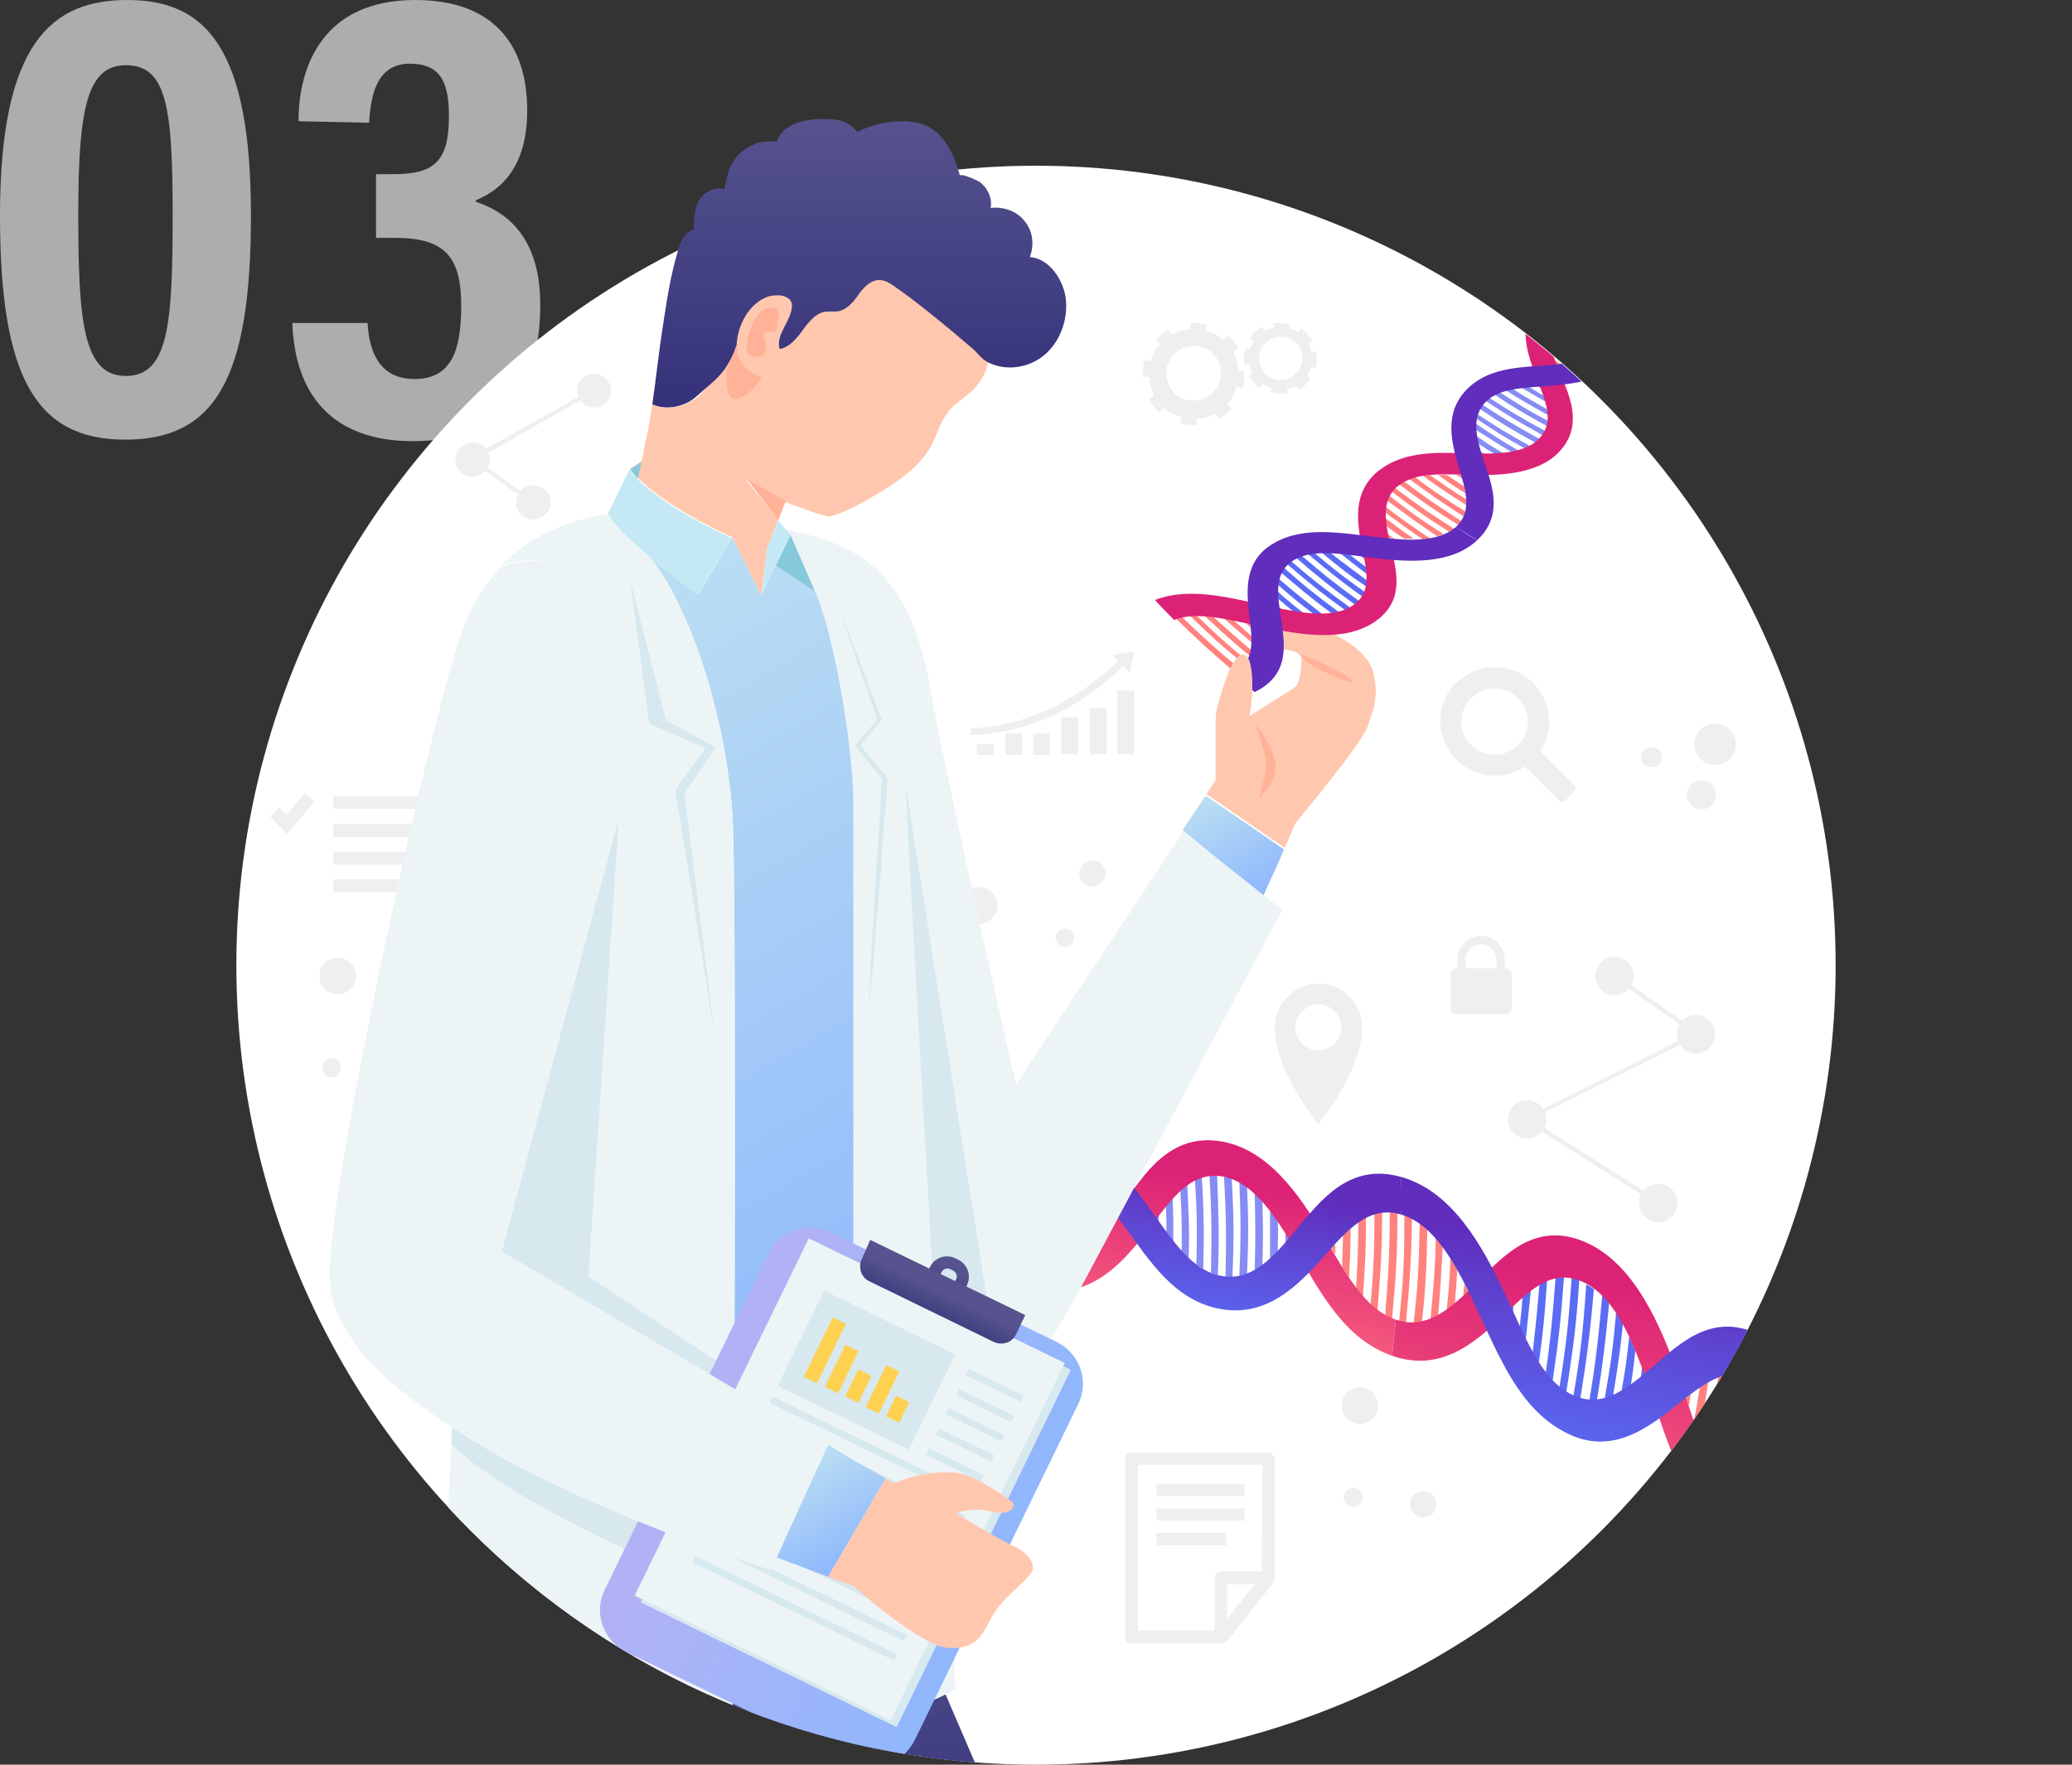 <?xml version="1.0" encoding="utf-8"?>
<!-- Generator: Adobe Illustrator 28.1.0, SVG Export Plug-In . SVG Version: 6.00 Build 0)  -->
<svg version="1.1" id="_レイヤー_2" xmlns="http://www.w3.org/2000/svg" xmlns:xlink="http://www.w3.org/1999/xlink" x="0px"
	 y="0px" viewBox="0 0 270 230" style="enable-background:new 0 0 270 230;" xml:space="preserve">
<rect x="0" y="0" width="270" height="230" fill="#333333" stroke="none"/>
<style type="text/css">
	.st0{opacity:0.6;}
	.st1{fill:#FFFFFF;}
	.st2{fill:#EFEFEF;}
	.st3{clip-path:url(#SVGID_00000015342003898892730150000003256236512003033507_);}
	.st4{fill:#FF827E;}
	.st5{fill:#858CF3;}
	.st6{fill:#5B6BF4;}
	.st7{fill:url(#SVGID_00000168081969432277584570000017942028117938533537_);}
	.st8{fill:url(#SVGID_00000183215401590527312950000012501317570887754379_);}
	.st9{fill:url(#SVGID_00000175290164447128816200000009716508191686062467_);}
	.st10{fill:url(#SVGID_00000073699396277604810590000009191143453051964585_);}
	.st11{fill:#FFC8AE;}
	.st12{fill:url(#SVGID_00000035502327241930534280000009602418186462454952_);}
	.st13{fill:#EDF4F6;}
	.st14{fill:url(#SVGID_00000129190457323632513250000007960698413367872414_);}
	.st15{fill:url(#SVGID_00000017483385170825937320000007350660269574951598_);}
	.st16{fill:#D7E8EF;}
	.st17{fill:url(#SVGID_00000005252737749823837100000002775352774315794823_);}
	.st18{fill:url(#SVGID_00000169517945805432254450000004993308371079059374_);}
	.st19{fill:#86C8DC;}
	.st20{fill:#C5E9F4;}
	.st21{fill:#FFB297;}
	.st22{fill:url(#SVGID_00000173126672883659871970000016038698454906980005_);}
	.st23{fill:url(#SVGID_00000009589807042726153910000003125681461520441244_);}
	.st24{fill:url(#SVGID_00000181085079546612775970000004366649501747240876_);}
	.st25{fill:#FFD150;}
	.st26{fill:url(#SVGID_00000010274836036954073980000012612084479385029783_);}
	.st27{fill:url(#SVGID_00000079455745667372279700000015635873495606706845_);}
	.st28{fill:url(#SVGID_00000020389753389384497350000018159397434965935770_);}
	.st29{fill:url(#SVGID_00000110428632683998082900000001004442906156383387_);}
	.st30{fill:url(#SVGID_00000083777344966335598630000004242182794485295787_);}
</style>
<g class="st0">
	<path class="st1" d="M32.7,28.1c0,21.5-4.8,29.2-16.4,29.2S0,49.2,0,28.1C0,5.5,6.8,0,16.6,0C26.8,0,32.7,6.2,32.7,28.1z
		 M10.2,27.8c0,14,0.6,21.2,6.2,21.2s6.1-6.9,6.1-21S21.7,8.5,16.4,8.5C11.4,8.5,10.2,14,10.2,27.8z"/>
	<path class="st1" d="M38.9,15.8C38.9,8.5,42.2,0,54.1,0c10,0,14.6,5.6,14.6,14.4c0,6.9-3,10.2-6.7,11.7v0.2
		c4.6,1.5,8.4,5.2,8.4,13.4c0,9.6-3.8,17.8-16.6,17.8c-10.6,0-15.4-6.2-15.7-15.4h9.8c0.2,3.8,1.6,7.3,6.1,7.3
		c4.7,0,6.1-3.5,6.1-9.5c0-6.3-2-8.9-8.6-8.9h-2.5v-8.3h2.3c5.2,0,7.2-1.6,7.2-7.5c0-4.2-0.9-6.9-5.1-6.9c-4.4,0-5.1,4.3-5.3,7.7
		L38.9,15.8L38.9,15.8z"/>
</g>
<g>
	<circle class="st1" cx="135" cy="125.8" r="104.2"/>
	<path class="st2" d="M159.8,199.8h-9.1v1.6h9.1V199.8z M162.2,193.4h-11.5v1.6h11.5V193.4z M165.8,189.5c-0.1-0.1-0.4-0.2-0.6-0.2
		h-17.8c-0.2,0-0.4,0.1-0.6,0.2c-0.1,0.1-0.2,0.4-0.2,0.6v23.3c0,0.2,0.1,0.4,0.2,0.6c0.1,0.1,0.4,0.2,0.6,0.2h11.7
		c0.1,0,0.1,0,0.2,0c0,0,0,0,0.1,0c0.1,0,0.1,0,0.2-0.1c0,0,0,0,0.1,0c0.1,0,0.1-0.1,0.2-0.2l6.1-7.7c0.1-0.1,0.1-0.1,0.1-0.2
		c0,0,0-0.1,0-0.1c0-0.1,0-0.1,0-0.2c0,0,0,0,0,0v-15.6C166,189.9,165.9,189.7,165.8,189.5L165.8,189.5z M159.9,211v-4.5h3.6
		L159.9,211z M164.4,204.8h-5.3c-0.2,0-0.4,0.1-0.6,0.2c-0.1,0.1-0.2,0.4-0.2,0.6v6.9h-10v-21.6h16.2L164.4,204.8L164.4,204.8z
		 M162.2,196.6h-11.5v1.6h11.5V196.6z"/>
	<g>
		<path class="st2" d="M141.9,112.2c0.9-0.3,1.9,0.3,2.1,1.2c0.3,0.9-0.3,1.8-1.2,2.1c-0.9,0.3-1.9-0.3-2.1-1.2
			C140.4,113.5,141,112.5,141.9,112.2z"/>
		<path class="st2" d="M126.9,115.7c1.3-0.4,2.6,0.4,3,1.6s-0.4,2.6-1.6,3s-2.6-0.4-3-1.6S125.7,116.1,126.9,115.7z"/>
		<path class="st2" d="M138.4,121.1c0.6-0.2,1.3,0.2,1.5,0.8s-0.2,1.3-0.8,1.5c-0.6,0.2-1.3-0.2-1.5-0.8S137.8,121.3,138.4,121.1z"
			/>
	</g>
	<g>
		<polyline class="st2" points="43.4,105.4 61.6,105.4 61.6,103.8 43.4,103.8 		"/>
		<polyline class="st2" points="43.4,109.1 61.6,109.1 61.6,107.4 43.4,107.4 		"/>
		<polygon class="st2" points="35.2,106.4 37.4,108.7 41,104.5 39.7,103.4 37.3,106.2 36.4,105.2 35.2,106.4 		"/>
		<polyline class="st2" points="43.4,112.7 61.6,112.7 61.6,111 43.4,111 		"/>
		<polyline class="st2" points="43.4,116.3 54.2,116.3 54.2,114.6 43.4,114.6 		"/>
	</g>
	<g>
		<path class="st2" d="M53.7,139.1c0.5,0.8,0.3,1.9-0.5,2.4c-0.8,0.5-1.8,0.3-2.4-0.5c-0.5-0.8-0.3-1.9,0.5-2.4
			C52.1,138.1,53.2,138.4,53.7,139.1z"/>
		<path class="st2" d="M46,125.9c0.7,1.1,0.4,2.6-0.7,3.3s-2.6,0.4-3.3-0.7s-0.4-2.6,0.7-3.3S45.3,124.8,46,125.9z"/>
		<path class="st2" d="M44.2,138.5c0.4,0.6,0.2,1.3-0.3,1.7c-0.6,0.4-1.3,0.2-1.7-0.4s-0.2-1.3,0.3-1.7
			C43.1,137.7,43.8,137.9,44.2,138.5z"/>
	</g>
	<g>
		<path class="st2" d="M186.9,195.1c0.5,0.8,0.3,1.9-0.5,2.4c-0.8,0.5-1.9,0.3-2.4-0.5c-0.5-0.8-0.3-1.9,0.5-2.4
			C185.3,194.1,186.4,194.4,186.9,195.1z"/>
		<path class="st2" d="M179.2,181.9c0.7,1.1,0.4,2.6-0.7,3.3s-2.6,0.4-3.3-0.7s-0.4-2.6,0.7-3.3S178.5,180.8,179.2,181.9z"/>
		<path class="st2" d="M177.4,194.5c0.4,0.6,0.2,1.3-0.4,1.7c-0.6,0.4-1.3,0.2-1.7-0.4c-0.4-0.6-0.2-1.3,0.4-1.7
			C176.3,193.7,177,193.9,177.4,194.5z"/>
	</g>
	<g>
		<path class="st2" d="M161.4,48.3c-0.1-0.9-0.3-1.7-0.7-2.5l0.7-0.4c-0.4-0.7-0.8-1.2-1.4-1.7l-0.6,0.6c-0.6-0.6-1.4-1-2.3-1.2
			l0.2-0.8h0c-0.6-0.2-1.2-0.2-1.8-0.2c-0.1,0-0.3,0-0.4,0l0.1,0.8c-0.9,0-1.7,0.3-2.5,0.7l-0.4-0.7c-0.6,0.4-1.2,0.8-1.7,1.4
			l0.6,0.5c-0.6,0.6-1,1.4-1.2,2.3l-0.8-0.2v0c-0.2,0.6-0.3,1.2-0.3,1.8c0,0.1,0,0.3,0,0.4l0.8,0c0.1,0.9,0.3,1.7,0.7,2.5l-0.7,0.4
			c0.4,0.7,0.8,1.2,1.4,1.7l0.6-0.6c0.6,0.6,1.4,1,2.3,1.2l-0.2,0.8h0c0.6,0.2,1.2,0.3,1.8,0.3c0.1,0,0.3,0,0.4,0l-0.1-0.8
			c0.9,0,1.7-0.3,2.5-0.7l0.4,0.7c0.6-0.4,1.2-0.8,1.7-1.4l-0.6-0.5c0.6-0.6,1-1.4,1.2-2.3l0.8,0.2l0,0c0.2-0.6,0.2-1.2,0.2-1.8
			c0-0.1,0-0.3,0-0.4L161.4,48.3L161.4,48.3z M154.2,53.8L154.2,53.8l0-0.1L154.2,53.8z M159,49.6c-0.4,1.5-1.9,2.6-3.4,2.6
			c-0.3,0-0.6,0-1-0.1c-1.6-0.4-2.6-1.8-2.6-3.4c0-0.3,0-0.6,0.1-1c0.4-1.5,1.9-2.6,3.4-2.6c0.3,0,0.6,0,1,0.1
			c1.6,0.4,2.6,1.8,2.6,3.4C159.1,49,159.1,49.3,159,49.6z"/>
		<path class="st2" d="M171.5,45.8l-0.6,0.1c-0.1-0.4-0.2-0.8-0.4-1.2l0.5-0.3c-0.4-0.6-0.9-1.2-1.5-1.6l-0.3,0.5
			c-0.4-0.2-0.7-0.4-1.2-0.5l0.1-0.5h0c-0.4-0.1-0.9-0.2-1.3-0.2c-0.3,0-0.6,0-0.9,0.1l0.1,0.5c-0.4,0.1-0.8,0.2-1.2,0.4l-0.3-0.5
			c-0.6,0.3-1.2,0.8-1.6,1.5l0.5,0.3c-0.2,0.3-0.4,0.7-0.6,1.2l-0.5-0.2v0c-0.1,0.4-0.2,0.8-0.2,1.3c0,0.3,0,0.6,0.1,0.9l0.6-0.1
			c0.1,0.4,0.2,0.8,0.4,1.2l-0.5,0.3l0,0c0.4,0.6,0.8,1.2,1.5,1.6l0.3-0.5c0.4,0.2,0.7,0.4,1.2,0.5l-0.2,0.5h0.1
			c0.4,0.1,0.9,0.2,1.3,0.2c0.3,0,0.6,0,0.9-0.1l-0.1-0.5c0.4-0.1,0.8-0.2,1.2-0.4l0.3,0.5c0.6-0.3,1.2-0.8,1.6-1.5l-0.5-0.3
			c0.2-0.3,0.4-0.7,0.6-1.2l0.5,0.2l0,0c0.1-0.4,0.2-0.9,0.2-1.3C171.6,46.4,171.5,46.1,171.5,45.8L171.5,45.8z M166.9,49.5
			c-0.2,0-0.5,0-0.8-0.1c-1.2-0.3-2-1.5-2-2.7c0-0.2,0-0.5,0.1-0.8c0.3-1.2,1.5-2,2.7-2c0.2,0,0.5,0,0.8,0.1c1.2,0.3,2,1.5,2,2.7
			c0,0.2,0,0.5-0.1,0.8C169.2,48.7,168.1,49.5,166.9,49.5z"/>
	</g>
	<g>
		<circle class="st2" cx="210.4" cy="127.2" r="2.5"/>
		<circle class="st2" cx="221" cy="134.8" r="2.5"/>
		<circle class="st2" cx="216.1" cy="156.8" r="2.5"/>
		<circle class="st2" cx="199" cy="145.9" r="2.5"/>
		<polygon class="st2" points="216.1,157.1 198.4,145.9 220.6,134.7 210.3,127.5 210.6,127 221.7,134.8 199.5,145.9 216.4,156.6 		
			"/>
	</g>
	<g>
		<path class="st2" d="M60.6,61.9c-1.1-0.5-1.6-1.9-1-3s1.9-1.6,3-1s1.6,1.9,1,3S61.7,62.4,60.6,61.9z"/>
		<path class="st2" d="M68.5,67.5c-1.1-0.5-1.6-1.9-1-3c0.5-1.1,1.9-1.6,3-1c1.1,0.5,1.6,1.9,1,3S69.6,68,68.5,67.5z"/>
		<circle class="st2" cx="77.4" cy="50.9" r="2.2"/>
		<polygon class="st2" points="69.3,65.7 61,59.8 77.2,50.7 77.5,51.1 62.1,59.9 69.6,65.3 		"/>
	</g>
	<path class="st2" d="M189.2,89.6c-2.1,2.6-2,6.3,0.1,8.9c2.4,2.9,6.5,3.4,9.4,1.4l4.5,4.5c0.2,0.2,0.5,0.2,0.7,0l1.3-1.3
		c0.2-0.2,0.2-0.5,0-0.7l-4.5-4.5c1.8-2.8,1.5-6.5-0.9-8.9C196.8,86.1,191.9,86.3,189.2,89.6z M197.8,97.1c-1.7,1.7-4.4,1.7-6.1,0
		s-1.7-4.4,0-6.1c1.7-1.7,4.4-1.7,6.1,0S199.5,95.4,197.8,97.1z"/>
	<g>
		<path class="st2" d="M189.8,126.2h6.4c0.4,0,0.8,0.3,0.8,0.8v4.4c0,0.4-0.3,0.8-0.8,0.8h-6.4c-0.4,0-0.8-0.3-0.8-0.8v-4.4
			C189,126.5,189.4,126.2,189.8,126.2z"/>
		<path class="st2" d="M191,127.9v-2.8c0-0.6,0.2-1,0.6-1.4c0.4-0.4,0.9-0.6,1.4-0.6c0.6,0,1,0.2,1.4,0.6c0.4,0.4,0.6,0.8,0.6,1.4
			v2.8h1.1v-2.8c0-1.7-1.4-3.1-3.1-3.1c-1.7,0-3.1,1.4-3.1,3.1v2.8H191L191,127.9L191,127.9z"/>
	</g>
	<path class="st2" d="M171.8,128.2c-3.1,0-5.7,2.6-5.7,5.7c0,5.7,5.7,12.6,5.7,12.6s5.7-6.9,5.7-12.6
		C177.5,130.7,174.9,128.2,171.8,128.2z M171.8,136.9c-1.7,0-3-1.4-3-3s1.4-3,3-3s3,1.3,3,3S173.4,136.9,171.8,136.9z"/>
	<g>
		<rect x="145.6" y="90" class="st2" width="2.2" height="8.3"/>
		<rect x="138.3" y="93.5" class="st2" width="2.2" height="4.8"/>
		<rect x="134.6" y="95.6" class="st2" width="2.2" height="2.8"/>
		<rect x="131" y="95.6" class="st2" width="2.2" height="2.8"/>
		<rect x="127.3" y="97" class="st2" width="2.2" height="1.4"/>
		<rect x="142" y="92.3" class="st2" width="2.2" height="6"/>
		<path class="st2" d="M126.4,95.8c0,0,0.1,0,0.2,0c0.8,0,3.6-0.1,7.4-1.3c3.8-1.2,8.5-3.7,13-8.3l-0.7-0.7
			c-4.4,4.5-8.9,6.9-12.6,8.1c-3.7,1.2-6.4,1.3-7.1,1.3c-0.1,0-0.1,0-0.1,0h0L126.4,95.8L126.4,95.8L126.4,95.8z"/>
		<polygon class="st2" points="147.8,84.9 144.9,85.4 147.2,87.7 		"/>
	</g>
	<g>
		<path class="st2" d="M223.6,103.6c0,1.1-0.9,1.9-1.9,1.9s-1.9-0.9-1.9-1.9s0.9-1.9,1.9-1.9S223.6,102.5,223.6,103.6z"/>
		<path class="st2" d="M226.2,97c0,1.5-1.2,2.7-2.7,2.7s-2.7-1.2-2.7-2.7s1.2-2.7,2.7-2.7S226.2,95.5,226.2,97z"/>
		<path class="st2" d="M216.6,98.7c0,0.8-0.6,1.3-1.4,1.3s-1.4-0.6-1.4-1.3s0.6-1.3,1.4-1.3S216.6,98,216.6,98.7z"/>
	</g>
	<g>
		<defs>
			<path id="SVGID_1_" d="M145.2,22.2c-2.8-2.8-24-9.1-38.5-9.1c-21.7,0-34.8,20.6-34.8,28.9c0,0.4,0,0.7,0,1.1
				c-24.9,19-41,49.1-41,82.9C30.8,183.4,77.5,230,135,230s104.2-46.6,104.2-104.2C239.2,71.8,197.9,27.3,145.2,22.2L145.2,22.2z"/>
		</defs>
		<clipPath id="SVGID_00000059285160876695848230000003309879730361001102_">
			<use xlink:href="#SVGID_1_"  style="overflow:visible;"/>
		</clipPath>
		<g style="clip-path:url(#SVGID_00000059285160876695848230000003309879730361001102_);">
			<g>
				<g>
					<g>
						<path class="st4" d="M137.7,164.2c0.3,0,0.6,0,0.9-0.1c-0.1-4.8-0.2-7.2-0.8-12.1c-0.3-0.1-0.6-0.1-0.9-0.1
							C137.5,156.9,137.7,159.4,137.7,164.2L137.7,164.2z"/>
						<path class="st4" d="M140.5,163.5c-0.1-4.2-0.2-6.4-0.6-10.7c-0.3-0.2-0.6-0.3-1-0.4c0.5,4.7,0.6,7,0.7,11.6
							C139.9,163.8,140.2,163.6,140.5,163.5L140.5,163.5z"/>
						<path class="st4" d="M144.1,160.2c-0.1-1.6-0.1-2.3-0.2-3.9c-0.3-0.4-0.7-0.7-1-1.1c0.2,2.4,0.2,3.6,0.3,6
							C143.5,160.9,143.8,160.6,144.1,160.2z"/>
						<path class="st4" d="M145.6,158.3c-0.2-0.2-0.4-0.5-0.6-0.7c0,0.6,0,0.9,0.1,1.4C145.2,158.8,145.4,158.6,145.6,158.3
							L145.6,158.3z"/>
						<path class="st4" d="M142.3,162.1c-0.1-3.1-0.1-4.7-0.4-7.9c-0.3-0.3-0.6-0.6-1-0.8c0.4,3.8,0.4,5.7,0.5,9.4
							C141.7,162.6,142,162.4,142.3,162.1L142.3,162.1z"/>
					</g>
					<path class="st5" d="M150.5,158.7c0.2,0.2,0.3,0.4,0.5,0.7c0-0.5,0-0.8,0-1.2C150.8,158.3,150.7,158.5,150.5,158.7L150.5,158.7
						z M157.6,153.1c0.3,5.2,0.3,7.8,0.2,12.8c0.3,0.1,0.6,0.2,0.9,0.3c0.2-5.1,0.1-7.8-0.1-13.1
						C158.2,153.1,157.9,153.1,157.6,153.1z M155.7,153.7c0.3,4.5,0.3,6.7,0.2,11.1c0.3,0.2,0.6,0.4,0.9,0.6
						c0.1-4.8,0.1-7.2-0.2-12.1C156.3,153.4,156,153.6,155.7,153.7z M151.9,157c0.1,1.5,0.1,2.3,0.1,3.8c0.3,0.4,0.6,0.8,0.9,1.2
						c0-2.4,0-3.6-0.1-6C152.5,156.3,152.2,156.6,151.9,157L151.9,157z M153.8,155c0.2,3.3,0.2,4.9,0.2,8.1c0.3,0.3,0.6,0.6,0.9,0.9
						c0.1-3.9,0-5.8-0.2-9.7C154.4,154.5,154.1,154.8,153.8,155L153.8,155z M159.7,166.4c0.3,0,0.6,0.1,0.9,0.1
						c0.2-5.1,0.2-7.7-0.1-12.9c-0.3-0.1-0.6-0.2-1-0.2C159.8,158.6,159.8,161.2,159.7,166.4L159.7,166.4z M162.5,166
						c0.2-4.5,0.2-6.8,0-11.4c-0.3-0.2-0.6-0.4-1-0.6c0.2,5,0.2,7.5,0,12.3C161.9,166.3,162.2,166.2,162.5,166L162.5,166z
						 M166.5,163.2c0-1.6,0.1-2.5,0-4.1c-0.3-0.5-0.6-0.9-1-1.3c0,2.6,0,3.8,0,6.4C165.9,163.8,166.2,163.5,166.5,163.2z
						 M168.1,161.4c-0.2-0.3-0.4-0.6-0.6-0.9c0,0.6,0,0.9,0,1.5C167.7,161.9,167.9,161.6,168.1,161.4L168.1,161.4z M164.5,164.9
						c0.1-3.4,0.1-5,0-8.4c-0.3-0.4-0.6-0.7-1-1c0.1,4.1,0.1,6.1,0,10.1C163.9,165.4,164.2,165.2,164.5,164.9L164.5,164.9z"/>
					<path class="st4" d="M173.5,162.7c0.2,0.3,0.3,0.5,0.5,0.8c0-0.5,0-0.8,0-1.3C173.8,162.3,173.6,162.5,173.5,162.7L173.5,162.7
						z M181.1,157.9c0,5.5-0.2,8.3-0.6,13.6c0.3,0.2,0.6,0.3,0.9,0.4c0.5-5.5,0.7-8.2,0.7-13.9C181.7,158,181.4,157.9,181.1,157.9z
						 M179.1,158.2c0,4.8-0.1,7.2-0.5,11.8c0.3,0.3,0.6,0.6,0.9,0.8c0.4-5.1,0.6-7.7,0.6-12.9C179.7,158,179.4,158.1,179.1,158.2
						L179.1,158.2z M175,161c0,1.6-0.1,2.4-0.1,4.1c0.3,0.5,0.6,1,0.9,1.4c0.1-2.5,0.2-3.8,0.2-6.4C175.7,160.4,175.3,160.7,175,161
						L175,161z M177,159.3c0,3.5-0.1,5.2-0.3,8.6c0.3,0.4,0.6,0.8,0.9,1.1c0.3-4.1,0.4-6.2,0.4-10.4
						C177.7,158.8,177.4,159,177,159.3L177,159.3z M182.3,172.3c0.3,0.1,0.6,0.2,0.9,0.2c0.5-5.4,0.7-8.1,0.8-13.7
						c-0.3-0.2-0.6-0.3-1-0.4C183,164,182.9,166.8,182.3,172.3z M185.3,172.3c0.5-4.8,0.6-7.2,0.7-12.1c-0.3-0.3-0.6-0.6-1-0.8
						c-0.1,5.3-0.2,7.9-0.8,13.1C184.7,172.5,185,172.4,185.3,172.3L185.3,172.3z M189.6,169.9c0.1-1.8,0.2-2.6,0.3-4.4
						c-0.3-0.5-0.6-1-0.9-1.5c-0.1,2.7-0.2,4.1-0.5,6.8C188.9,170.5,189.2,170.2,189.6,169.9L189.6,169.9z M191.3,168.3
						c-0.2-0.3-0.3-0.7-0.5-1c0,0.6-0.1,1-0.1,1.6C190.9,168.7,191.1,168.5,191.3,168.3z M187.4,171.5c0.3-3.6,0.4-5.3,0.6-9
						c-0.3-0.4-0.6-0.8-0.9-1.2c-0.1,4.3-0.3,6.5-0.7,10.7C186.7,171.9,187.1,171.7,187.4,171.5L187.4,171.5z"/>
					<path class="st6" d="M196.7,170.5c0.1,0.3,0.3,0.6,0.4,0.9c0.1-0.6,0.1-0.9,0.1-1.4C197.1,170.1,196.9,170.3,196.7,170.5z
						 M204.8,166.5c-0.4,5.9-0.7,8.7-1.6,14.4c0.3,0.2,0.6,0.4,0.9,0.6c0.9-5.8,1.3-8.7,1.7-14.7
						C205.4,166.7,205.1,166.6,204.8,166.5L204.8,166.5z M202.7,166.6c-0.4,5.1-0.6,7.6-1.3,12.5c0.3,0.4,0.6,0.7,0.9,1
						c0.8-5.4,1.1-8.1,1.5-13.6C203.4,166.4,203,166.5,202.7,166.6L202.7,166.6z M198.4,168.9c-0.1,1.7-0.2,2.6-0.4,4.3
						c0.3,0.6,0.5,1.1,0.8,1.6c0.3-2.7,0.4-4,0.7-6.8C199.1,168.4,198.8,168.6,198.4,168.9z M200.6,167.4c-0.3,3.7-0.5,5.5-0.9,9.1
						c0.3,0.5,0.5,0.9,0.8,1.3c0.6-4.3,0.8-6.5,1.1-10.9C201.2,167,200.9,167.2,200.6,167.4z M205,182.1c0.3,0.1,0.6,0.3,0.9,0.4
						c0.9-5.7,1.3-8.6,1.8-14.5c-0.3-0.2-0.6-0.4-1-0.6C206.3,173.3,206,176.3,205,182.1L205,182.1z M208.1,182.5
						c0.8-5,1.1-7.6,1.6-12.8c-0.3-0.4-0.6-0.7-0.9-1c-0.5,5.6-0.8,8.4-1.7,13.9C207.4,182.6,207.7,182.6,208.1,182.5L208.1,182.5z
						 M212.5,180.6c0.3-1.8,0.4-2.8,0.6-4.6c-0.3-0.6-0.5-1.2-0.8-1.8c-0.3,2.9-0.5,4.3-1,7.1C211.8,181.1,212.2,180.8,212.5,180.6z
						 M214.4,179.1c-0.1-0.4-0.3-0.8-0.4-1.1c-0.1,0.7-0.1,1-0.2,1.7C214,179.5,214.2,179.3,214.4,179.1z M210.2,181.9
						c0.6-3.7,0.9-5.6,1.3-9.5c-0.3-0.5-0.6-1-0.9-1.4c-0.4,4.6-0.7,6.8-1.5,11.3C209.5,182.2,209.9,182.1,210.2,181.9L210.2,181.9z
						"/>
					<path class="st4" d="M219.7,182.2c0.1,0.4,0.2,0.7,0.4,1c0.1-0.6,0.1-0.9,0.2-1.5C220.1,181.9,219.9,182,219.7,182.2
						L219.7,182.2z"/>
					<path class="st4" d="M228.2,179.2c-0.9,6.2-1.4,9.2-2.8,15.1c0.3,0.3,0.6,0.5,0.9,0.8c1.4-6.1,2-9.2,2.9-15.5
						C228.8,179.4,228.5,179.3,228.2,179.2L228.2,179.2z"/>
					<path class="st4" d="M226.1,178.9c-0.8,5.4-1.2,8-2.3,13.2c0.2,0.4,0.5,0.8,0.8,1.2c1.2-5.6,1.8-8.5,2.6-14.4
						C226.7,178.9,226.4,178.9,226.1,178.9L226.1,178.9z"/>
					<path class="st4" d="M221.5,180.8c-0.3,1.8-0.4,2.7-0.8,4.5c0.2,0.6,0.4,1.3,0.7,1.9c0.5-2.8,0.8-4.3,1.2-7.1
						C222.3,180.3,221.9,180.6,221.5,180.8L221.5,180.8z"/>
					<path class="st4" d="M223.9,179.5c-0.6,3.9-0.9,5.8-1.6,9.6c0.2,0.5,0.5,1.1,0.7,1.5c0.9-4.6,1.3-6.9,2-11.5
						C224.6,179.2,224.2,179.3,223.9,179.5L223.9,179.5z"/>
				</g>
				
					<linearGradient id="SVGID_00000183938133561466453510000012365176999007580809_" gradientUnits="userSpaceOnUse" x1="-1955.736" y1="3526.762" x2="-1927.816" y2="3526.762" gradientTransform="matrix(0.149 -0.837 -0.837 -0.149 3401.121 -933.658)">
					<stop  offset="0" style="stop-color:#FC697D"/>
					<stop  offset="1" style="stop-color:#DC2276"/>
				</linearGradient>
				<path style="fill:url(#SVGID_00000183938133561466453510000012365176999007580809_);" d="M181.9,172c-0.2,1.9-0.3,2.8-0.5,4.7
					c-6.3-2.2-9.4-8.4-12.6-13.8c-2.9-4.9-5.7-9-9.7-9.6c-4-0.5-6.3,2.8-9.2,6.6c-3.1,4.1-6.8,8.6-12.8,8.4c0-1.7,0-2.5,0-4.2
					c3.9,0.1,6.6-3.4,9.2-7.1c2.9-4.1,6.1-9.1,12.4-8.3s10.5,6.8,13.7,12.2C175.3,165.9,177.8,170.6,181.9,172L181.9,172z"/>
				
					<linearGradient id="SVGID_00000015328142301503064940000012144780643605390986_" gradientUnits="userSpaceOnUse" x1="-1974.316" y1="3471.769" x2="-1932.956" y2="3471.769" gradientTransform="matrix(0.149 -0.837 -0.837 -0.149 3401.121 -933.658)">
					<stop  offset="0" style="stop-color:#FC697D"/>
					<stop  offset="1" style="stop-color:#DC2276"/>
				</linearGradient>
				<path style="fill:url(#SVGID_00000015328142301503064940000012144780643605390986_);" d="M226.8,195.3c-0.5,2.1-0.7,3.2-1.3,5.2
					c-5.9-4.4-8.2-12.5-10.6-19.6c-2.2-6.4-4.5-11.9-8.6-13.8s-7,1.1-10.4,4.4c-3.8,3.6-8.2,7.4-14.5,5.2c0.2-1.9,0.3-2.8,0.5-4.7
					c4.1,1.4,7.3-1.6,10.6-4.9c3.6-3.6,7.6-8,14.1-5.2c6.4,2.8,9.8,10.8,12.3,17.9C221.1,186.3,222.8,192.5,226.8,195.3L226.8,195.3
					z"/>
				
					<linearGradient id="SVGID_00000063591688372338971690000016683560139959705233_" gradientUnits="userSpaceOnUse" x1="-1953.336" y1="3530.45" x2="-1928.296" y2="3530.45" gradientTransform="matrix(0.149 -0.837 -0.837 -0.149 3401.121 -933.658)">
					<stop  offset="0" style="stop-color:#5B6BF4"/>
					<stop  offset="0.26" style="stop-color:#5B60EA"/>
					<stop  offset="0.7" style="stop-color:#5E44D1"/>
					<stop  offset="1" style="stop-color:#602DBD"/>
				</linearGradient>
				<path style="fill:url(#SVGID_00000063591688372338971690000016683560139959705233_);" d="M182.6,153.4c0,2,0.1,3,0,4.9
					c-4.3-1.3-7.2,2.2-10.2,5.6c-3.4,3.8-7.4,7.8-13.4,6.7s-9.2-6.3-12.5-10.8c-3-4.1-6.1-7.9-10.2-7.8c-0.2-1.7-0.3-2.6-0.6-4.3
					c6.3-0.2,10.7,5,14.1,9.8c3.1,4.3,5.5,8.1,9.4,8.8s6.6-2.3,9.6-5.9C172.2,156.3,175.9,151.5,182.6,153.4L182.6,153.4z"/>
				
					<linearGradient id="SVGID_00000088845921146936284340000000217707581748458645_" gradientUnits="userSpaceOnUse" x1="-1963.326" y1="3473.232" x2="-1928.356" y2="3473.232" gradientTransform="matrix(0.149 -0.837 -0.837 -0.149 3401.121 -933.658)">
					<stop  offset="0" style="stop-color:#5B6BF4"/>
					<stop  offset="0.26" style="stop-color:#5B60EA"/>
					<stop  offset="0.7" style="stop-color:#5E44D1"/>
					<stop  offset="1" style="stop-color:#602DBD"/>
				</linearGradient>
				<path style="fill:url(#SVGID_00000088845921146936284340000000217707581748458645_);" d="M230.4,174.6c-0.3,2.2-0.4,3.3-0.7,5.5
					c-4.2-2.7-7.6,0.2-11.3,3.1c-4,3.2-8.7,6.6-14.6,3.4c-6-3.2-8.6-10.2-11.5-16.3c-2.6-5.6-5.4-10.7-9.7-12c0-2,0-3,0-4.9
					c6.7,1.9,10.6,9,13.6,15.4c2.7,5.8,4.6,10.9,8.5,12.9s7.1-0.5,10.7-3.6C219.3,174.7,223.8,170.5,230.4,174.6L230.4,174.6z"/>
			</g>
			<g>
				<path class="st11" d="M101,67.3l0.4,0.5l-1.4,3.6l-0.8,6.2l-3.8-7.6c0,0-9.7-4.2-13.3-8.9l1.5-1C83.9,58.9,84,58,84,58
					c0.4-1.5,0.7-3.3,1-5.3h0c1.7,0.8,3.9,0.4,5.4-0.6c1.4-0.8,2-2.5,2.5-3.9c0.4-1.2,0.9-2.5,1.2-3.7c0.7-2.3,1.3-4.8,2.6-6.8
					c1.7-2.5,4.5-4.2,7.5-5s6.1-0.9,9.2-0.8c1.4,0,2.9,0.1,4.3,0.5c1,0.3,2,0.8,2.9,1.3c2.6,1.4,5.1,3.3,6.8,5.8
					c2.2,3.5,2.4,8.7-0.9,11.6c-0.9,0.8-1.9,1.4-2.7,2.3c-1,1.1-1.5,2.6-2.1,4c-1.5,3.4-5,5.6-8.1,7.4c-1.7,1-3.5,2-5.4,2.5
					c-0.7,0.2-5.9-1.9-5.9-1.9l-5.1-2.9L101,67.3L101,67.3z"/>
				<path class="st11" d="M178.9,87.5c0.9,3.4,0,5.1-0.7,7.2c-0.7,2.2-9.4,12.6-9.4,12.6s-0.5,1.2-1.4,3.2h0l-10.2-7h0l1.2-1.8V94
					c0-1.8,2.7-8.7,3.7-8.7s1.4,5.4,0.6,8.1c0,0,5.4-3.4,6-3.8c0.6-0.3,0.9-2.3,0.9-3.7s-3.7-1.3-4.3-1.6s-0.1-2.7,3.1-3
					C171.6,81,178,84.1,178.9,87.5L178.9,87.5z"/>
				
					<linearGradient id="SVGID_00000013181582963773634570000006343224415828707770_" gradientUnits="userSpaceOnUse" x1="157.35" y1="124.49" x2="164.894" y2="111.424" gradientTransform="matrix(1 0 0 -1 0 228)">
					<stop  offset="0" style="stop-color:#BBDFF2"/>
					<stop  offset="1" style="stop-color:#8EB7FD"/>
				</linearGradient>
				<path style="fill:url(#SVGID_00000013181582963773634570000006343224415828707770_);" d="M157.1,103.7l10.2,7
					c-0.6,1.6-1.6,3.6-2.7,6.1l-10.5-8.6L157.1,103.7L157.1,103.7z"/>
				<path class="st13" d="M164.7,116.7l2.4,1.9l-25.6,48l-1.1,2c-1.1,2-2,3.6-2.7,4.7c-2,3-4.8,4.8-7.6,5.3L118,102.2
					c0.8,14.7,2.6,47.2,4.1,74.4c0.3,5.4,0.6,10.6,0.9,15.4c-1.6,0-3.7,0.3-6.5,1.4l-1.1-0.6v0l-4.2-2.4v-5.4c0-32.8,0-75.2,0-79.9
					c0-8-2.7-22.9-5-27.8l-3.2-7.4l-0.8-0.9c10.1,1.9,16.3,5.9,18.9,20.1c2.7,15,11.3,52.2,11.3,52.2l21.8-32.9L164.7,116.7
					L164.7,116.7z"/>
				
					<linearGradient id="SVGID_00000014610543089856024120000018036744784427470475_" gradientUnits="userSpaceOnUse" x1="112.009" y1="212.51" x2="112.009" y2="174.926" gradientTransform="matrix(1 0 0 -1 0 228)">
					<stop  offset="0" style="stop-color:#56538E"/>
					<stop  offset="1" style="stop-color:#34317A"/>
				</linearGradient>
				<path style="fill:url(#SVGID_00000014610543089856024120000018036744784427470475_);" d="M94.7,47.7c-0.1,0.2-0.3,0.5-0.5,0.7
					c-0.6,0.8-1.3,1.4-2,2c-1,0.8-1.7,1.7-2.9,2.2c-1.4,0.6-2.9,0.7-4.3,0.1c0.5-3.4,0.9-7.2,1.3-9.7c0.6-3.8,1-6.9,2.1-10.5
					c0.3-1.1,0.9-2.3,2-2.6c0-1.3,0.1-2.7,0.7-3.8c0.7-1.1,2.1-1.9,3.3-1.4c0.3-1.8,0.7-3.5,2.1-4.8c0.7-0.6,1.5-1,2.3-1.3
					c0.2-0.1,2.5-0.3,2.4-0.1c0.9-2.9,5.1-3.2,7.6-2.9c1.2,0.1,2.3,0.7,2.9,1.6c1.8-0.9,3.8-1.4,5.8-1.4c1.3,0,2.6,0.2,3.8,0.9
					c2.1,1.3,3.1,3.8,3.8,6.2c0-0.4,2.6,0.7,2.8,1c0.9,0.8,1.4,2,1.2,3.2c1.6-0.2,3.4,0.4,4.4,1.7c1.1,1.3,1.3,3.1,0.7,4.7
					c2.4,0.2,4.1,2.6,4.6,4.9c0.5,2.7-0.4,5.7-2.4,7.6c-2,1.9-5.2,2.5-7.7,1.2c-0.8-0.4-1.4-1.3-2-1.8c-1.1-0.9-2.1-1.8-3.2-2.7
					c-2.2-1.8-4.4-3.6-6.7-5.2c-0.7-0.5-1.4-1-2.2-1c-1.2,0-2.1,1-2.8,2c-0.7,1-1.6,2-2.8,2.1c-0.4,0-0.7,0-1.1,0
					c-1.4,0-2.4,1.2-3.2,2.3s-1.7,2.3-3.1,2.6c-0.6-1.9,1.6-3.7,1.6-5.7c0-1-1.2-1.4-2.1-1.3c-0.8,0-1.5,0.3-2.1,0.7
					c-1.8,1.2-2.8,3.4-3,5.5c0,0.2,0,0.4-0.1,0.6c-0.1,0.2-0.2,0.4-0.2,0.6C95.4,46.4,95.1,47.1,94.7,47.7L94.7,47.7z"/>
				
					<linearGradient id="SVGID_00000007413810317662962170000008371669695937918101_" gradientUnits="userSpaceOnUse" x1="97.11" y1="25.04" x2="97.11" y2="-17.91" gradientTransform="matrix(1 0 0 -1 0 228)">
					<stop  offset="0" style="stop-color:#56538E"/>
					<stop  offset="1" style="stop-color:#34317A"/>
				</linearGradient>
				<path style="fill:url(#SVGID_00000007413810317662962170000008371669695937918101_);" d="M95.5,208.3c0-1.7,0-3.5,0-5.3
					c3,1.1,4.8,1.6,4.8,1.6s0.3-0.6,0.8-1.6c2.5,1,4.8,1.8,6.7,2.5c1.3,0.5,2.4,0.9,3.3,1.2v0c0,10.4,0,17.3,0,17.3
					s6.5-0.3,12.1-3.2l10.8,25.1h-30.8v-9.8l2-4.7l-5.8,3.5v11H63.7L60.2,222c15.8,5,35.3,3.5,35.3,3.5S95.5,218.7,95.5,208.3
					L95.5,208.3z"/>
				<path class="st16" d="M118,102.2l12.1,76.4c-2.6,0.5-5.3-0.2-7.8-2h-0.2C120.6,149.4,118.7,116.9,118,102.2z"/>
				<path class="st13" d="M123.3,220.8c-5.6,2.9-12.1,3.2-12.1,3.2s0-6.8,0-17.3h0c0,0,9.2,8.3,12.6,8.3c0.1,0,0.2,0,0.4,0
					c0.2,3.3,0.3,5.2,0.3,5.2C124.1,220.4,123.7,220.6,123.3,220.8L123.3,220.8z"/>
				
					<linearGradient id="SVGID_00000055670742914054050460000008506187323772551088_" gradientUnits="userSpaceOnUse" x1="72.302" y1="148.525" x2="127.645" y2="52.661" gradientTransform="matrix(1 0 0 -1 0 228)">
					<stop  offset="0" style="stop-color:#BBDFF2"/>
					<stop  offset="1" style="stop-color:#8EB7FD"/>
				</linearGradient>
				<path style="fill:url(#SVGID_00000055670742914054050460000008506187323772551088_);" d="M106.2,77.1c2.3,4.9,5,19.9,5,27.8
					c0,4.8,0,47.1,0,79.9h-9.1l-6.4-3.8v-2.2c0.1-29.8,0.1-64.2-0.2-71.4C94.9,94.1,90,79,84.5,72.4c3.2,2.7,6.5,5,6.5,5l4.4-7.4
					l3.8,7.6l1.9-4L106.2,77.1L106.2,77.1z"/>
				
					<linearGradient id="SVGID_00000022532561345016265670000001668484830598363020_" gradientUnits="userSpaceOnUse" x1="106.62" y1="43.15" x2="106.62" y2="37.73" gradientTransform="matrix(1 0 0 -1 0 228)">
					<stop  offset="0" style="stop-color:#56538E"/>
					<stop  offset="1" style="stop-color:#34317A"/>
				</linearGradient>
				<path style="fill:url(#SVGID_00000022532561345016265670000001668484830598363020_);" d="M111.2,184.8v5.4l-3.3-2l-5.8-3.4
					H111.2z"/>
				<polygon class="st19" points="103,69.7 106.2,77.1 101.1,73.7 				"/>
				<polygon class="st20" points="102.2,68.8 103,69.7 101.1,73.7 99.2,77.6 100,71.4 101.4,67.8 				"/>
				<polygon class="st21" points="102.4,65.3 101.4,67.8 101,67.3 97.3,62.4 				"/>
				<path class="st21" d="M96.1,44.8c-0.6,3.1,3.2,4.4,3.2,4.4s-1.9,2.9-3.6,2.8c-1.3-0.2-1.1-3-0.9-4.3
					C95.3,47.1,95.7,45.5,96.1,44.8L96.1,44.8z"/>
				<path class="st16" d="M95.6,178.8v2.2l-30.3-17.9l15.4-57l-4,60.3C76.7,166.3,95.6,178.8,95.6,178.8z"/>
				<path class="st16" d="M95.5,203c0,1.9,0,3.6,0,5.3c-1.2-0.5-28.7-11.9-36.7-20l0.1-2.3c4.6,3,9.8,5.9,15.2,8.3
					C82.2,198.1,90.5,201.2,95.5,203L95.5,203z"/>
				<path class="st13" d="M95.5,208.3c0,10.4-0.1,17.2-0.1,17.2S76,227.1,60.2,222c-1-0.3-1.9-0.6-2.9-1l1.5-32.8
					C66.8,196.4,94.3,207.8,95.5,208.3z"/>
				<path class="st20" d="M79.2,67L79.2,67l2.8-5.8c3.6,4.7,13.3,8.9,13.3,8.9l-4.4,7.4c0,0-3.3-2.3-6.5-5
					C82.2,70.5,80.1,68.5,79.2,67z"/>
				<path class="st13" d="M80.7,106.1l-4,60.3l19,12.5c0.1-29.8,0.1-64.2-0.2-71.4C94.9,94.1,90,79,84.5,72.4
					c-2.3-1.9-4.5-3.9-5.3-5.4c-4.3,0.6-9.7,2.4-13.9,6.7C79.9,68.9,84.5,89.8,80.7,106.1L80.7,106.1z"/>
				<g>
					
						<linearGradient id="SVGID_00000174587064889822963520000014208987385233831334_" gradientUnits="userSpaceOnUse" x1="5668.809" y1="8320.419" x2="5668.809" y2="8314.807" gradientTransform="matrix(0.899 0.438 0.438 -0.899 -8614.386 5163.483)">
						<stop  offset="0" style="stop-color:#56538E"/>
						<stop  offset="1" style="stop-color:#34317A"/>
					</linearGradient>
					<path style="fill:url(#SVGID_00000174587064889822963520000014208987385233831334_);" d="M122.4,169.1L122,169
						c-1.2-0.6-1.7-2.1-1.1-3.3l0.3-0.6c0.6-1.2,2.1-1.7,3.3-1.1l0.4,0.2c1.2,0.6,1.7,2.1,1.1,3.3l-0.3,0.6
						C125.1,169.2,123.6,169.7,122.4,169.1z M123.8,165.4c-0.4-0.2-0.9,0-1.1,0.4l-0.3,0.6c-0.2,0.4,0,0.9,0.4,1.1l0.4,0.2
						c0.4,0.2,0.9,0,1.1-0.4l0.3-0.6c0.2-0.4,0-0.9-0.4-1.1L123.8,165.4z"/>
					
						<linearGradient id="SVGID_00000005973852401766023000000015454397093459572898_" gradientUnits="userSpaceOnUse" x1="-9736.244" y1="8142.249" x2="-9691.334" y2="8142.249" gradientTransform="matrix(0.899 0.438 0.438 -0.899 5280.458 11766.758)">
						<stop  offset="0" style="stop-color:#B1B2F5"/>
						<stop  offset="1" style="stop-color:#8EB7FD"/>
					</linearGradient>
					<path style="fill:url(#SVGID_00000005973852401766023000000015454397093459572898_);" d="M108.2,160.6l29.5,14.3
						c3,1.5,4.3,5.1,2.8,8.1l-21.3,43.8c-1.5,3-5.1,4.3-8.1,2.8l-29.5-14.3c-3-1.5-4.3-5.1-2.8-8.1l21.3-43.8
						C101.5,160.4,105.1,159.1,108.2,160.6z"/>
					
						<rect x="85.6" y="175" transform="matrix(0.438 -0.899 0.899 0.438 -111.317 209.158)" class="st16" width="51.8" height="37.1"/>
					
						<rect x="84.8" y="174.1" transform="matrix(0.438 -0.899 0.899 0.438 -110.955 207.947)" class="st13" width="51.8" height="37.1"/>
					
						<linearGradient id="SVGID_00000103238293326594431320000007805459359470303387_" gradientUnits="userSpaceOnUse" x1="5669.551" y1="8317.529" x2="5669.551" y2="8312.51" gradientTransform="matrix(0.899 0.438 0.438 -0.899 -8613.885 5164.11)">
						<stop  offset="0" style="stop-color:#56538E"/>
						<stop  offset="1" style="stop-color:#34317A"/>
					</linearGradient>
					<path style="fill:url(#SVGID_00000103238293326594431320000007805459359470303387_);" d="M113.4,161.6l20.2,9.8l-1.2,2.5
						c-0.5,1.1-1.8,1.5-2.9,1l-16.2-7.9c-1.1-0.5-1.5-1.8-1-2.9L113.4,161.6C113.4,161.6,113.4,161.6,113.4,161.6z"/>
					
						<rect x="106" y="169" transform="matrix(0.438 -0.899 0.899 0.438 -97.013 201.889)" class="st16" width="13.8" height="19"/>
					<g>
						
							<rect x="103.2" y="174.9" transform="matrix(0.438 -0.899 0.899 0.438 -97.687 195.615)" class="st25" width="8.6" height="1.9"/>
						
							<rect x="106.6" y="177.4" transform="matrix(0.438 -0.899 0.899 0.438 -98.677 198.887)" class="st25" width="6.1" height="1.9"/>
						
							<rect x="111.9" y="180" transform="matrix(0.438 -0.899 0.899 0.438 -98.028 205.159)" class="st25" width="6.1" height="1.9"/>
						
							<rect x="109.9" y="179.7" transform="matrix(0.438 -0.899 0.899 0.438 -99.547 202.088)" class="st25" width="3.9" height="1.9"/>
						
							<rect x="115.5" y="182.6" transform="matrix(0.438 -0.899 0.899 0.438 -99.289 208.466)" class="st25" width="3" height="1.9"/>
					</g>
					<g>
						
							<rect x="129.1" y="176.5" transform="matrix(0.438 -0.899 0.899 0.438 -89.392 217.971)" class="st16" width="0.9" height="8"/>
						
							<rect x="127.8" y="179.1" transform="matrix(0.438 -0.899 0.899 0.438 -92.436 218.297)" class="st16" width="0.9" height="8"/>
						
							<rect x="126.6" y="181.6" transform="matrix(0.438 -0.899 0.899 0.438 -95.479 218.618)" class="st16" width="0.9" height="8"/>
						
							<rect x="125.3" y="184.2" transform="matrix(0.438 -0.899 0.899 0.438 -98.523 218.945)" class="st16" width="0.9" height="8"/>
						
							<rect x="124" y="186.8" transform="matrix(0.438 -0.899 0.899 0.438 -101.57 219.267)" class="st16" width="0.9" height="8"/>
						
							<rect x="113.2" y="174.1" transform="matrix(0.438 -0.899 0.899 0.438 -105.814 208.331)" class="st16" width="0.9" height="29.3"/>
						
							<rect x="111.9" y="176.7" transform="matrix(0.438 -0.899 0.899 0.438 -108.857 208.652)" class="st16" width="0.9" height="29.3"/>
						
							<rect x="110.7" y="179.3" transform="matrix(0.438 -0.899 0.899 0.438 -111.901 208.979)" class="st16" width="0.9" height="29.3"/>
						
							<rect x="109.4" y="181.9" transform="matrix(0.438 -0.899 0.899 0.438 -114.954 209.311)" class="st16" width="0.9" height="29.3"/>
						
							<rect x="108.1" y="184.5" transform="matrix(0.438 -0.899 0.899 0.438 -117.988 209.626)" class="st16" width="0.9" height="29.3"/>
						
							<rect x="106.9" y="187.1" transform="matrix(0.438 -0.899 0.899 0.438 -121.046 209.949)" class="st16" width="0.9" height="29.3"/>
						
							<rect x="105.6" y="189.7" transform="matrix(0.438 -0.899 0.899 0.438 -124.091 210.266)" class="st16" width="0.9" height="29.3"/>
						
							<rect x="104.3" y="192.3" transform="matrix(0.438 -0.899 0.899 0.438 -127.133 210.597)" class="st16" width="0.9" height="29.3"/>
						
							<rect x="103.1" y="194.9" transform="matrix(0.438 -0.899 0.899 0.438 -130.177 210.923)" class="st16" width="0.9" height="29.3"/>
					</g>
				</g>
				<g>
					<path class="st11" d="M111.2,206.7c-0.9-0.3-2-0.7-3.3-1.2l7.5-12.8l1.1,0.6c2.8-1.1,4.9-1.4,6.5-1.4c0.7,0,1.4,0,1.9,0.1
						c1.7,0.1,6.8,3.4,7.1,3.9c0.3,0.6-0.4,1.7-2.8,1.1c-2.4-0.6-4.7,0.2-4.7,0.2s6.1,3.7,7.6,4.3c1.4,0.6,3.2,2.3,2.2,3.6
						c-1,1.4-3.8,3.3-5.1,5.7c-1.2,2.3-1.9,3.9-4.9,4c-0.1,0-0.2,0-0.4,0C120.4,215,111.2,206.7,111.2,206.7L111.2,206.7
						L111.2,206.7L111.2,206.7z"/>
					
						<linearGradient id="SVGID_00000145017768711262391030000008777275779125763235_" gradientUnits="userSpaceOnUse" x1="104.014" y1="37.492" x2="111.466" y2="24.569" gradientTransform="matrix(1 0 0 -1 0 228)">
						<stop  offset="0" style="stop-color:#BBDFF2"/>
						<stop  offset="1" style="stop-color:#8EB7FD"/>
					</linearGradient>
					<path style="fill:url(#SVGID_00000145017768711262391030000008777275779125763235_);" d="M111.2,190.3l4.2,2.4v0l-7.5,12.8
						c-1.9-0.7-4.2-1.6-6.7-2.5c1.3-2.9,4.2-9.2,6.7-14.7L111.2,190.3z"/>
					<path class="st13" d="M102.1,184.8l-6.4-3.8l-30.3-17.9l15.4-57c3.8-16.3-0.8-37.2-15.4-32.3c-2.2,2.3-4.1,5.2-5.4,9.1
						c-4.5,13.3-17.9,74.6-17,84.3c0.2,2.7,1.2,5,2.8,7.2c1.9,3.4,6.9,7.6,13.2,11.7c4.6,3,9.8,5.9,15.2,8.3
						c8.1,3.8,16.4,6.8,21.4,8.6c3,1.1,4.8,1.6,4.8,1.6s0.3-0.6,0.8-1.6c1.3-2.9,4.2-9.2,6.7-14.7L102.1,184.8L102.1,184.8z"/>
				</g>
			</g>
			<g>
				<g>
					<g>
						<path class="st4" d="M202.1,41c-0.1,0.2-0.2,0.3-0.3,0.5c2.8,1.7,4.2,2.4,7.2,3.8c0.1-0.2,0.3-0.3,0.4-0.5
							C206.4,43.4,204.9,42.6,202.1,41L202.1,41z"/>
						<path class="st4" d="M201.6,42.8c2.4,1.5,3.7,2.1,6.3,3.4c0.2-0.1,0.4-0.2,0.6-0.4c-2.9-1.4-4.2-2.1-6.9-3.7
							C201.6,42.3,201.6,42.6,201.6,42.8z"/>
						<path class="st4" d="M202.1,46c0.9,0.5,1.4,0.8,2.3,1.3c0.3,0,0.7-0.1,1-0.2c-1.4-0.8-2.1-1.1-3.5-1.9
							C202,45.4,202,45.7,202.1,46L202.1,46z"/>
						<path class="st4" d="M202.7,47.5c0.2,0,0.4,0,0.6-0.1c-0.3-0.2-0.5-0.3-0.8-0.5C202.6,47.2,202.6,47.3,202.7,47.5z"/>
						<path class="st4" d="M201.7,44.3c1.8,1.1,2.8,1.6,4.7,2.6c0.3-0.1,0.5-0.2,0.8-0.3c-2.3-1.2-3.4-1.8-5.6-3
							C201.6,43.8,201.6,44,201.7,44.3L201.7,44.3z"/>
					</g>
					<path class="st5" d="M200.7,50.2c-0.2,0-0.4,0-0.6,0c0.3,0.2,0.4,0.2,0.7,0.4C200.8,50.5,200.8,50.4,200.7,50.2z M201.4,56.2
						c-3.1-1.7-4.5-2.5-7.4-4.4c-0.2,0.1-0.3,0.3-0.5,0.4c2.9,1.9,4.4,2.8,7.5,4.5C201.2,56.5,201.4,56.4,201.4,56.2L201.4,56.2z
						 M201.8,54.9c-2.7-1.4-3.9-2.2-6.4-3.8c-0.2,0.1-0.5,0.2-0.7,0.3c2.7,1.8,4.1,2.6,7,4.2C201.7,55.3,201.7,55.1,201.8,54.9
						L201.8,54.9z M201.2,51.6c-0.9-0.5-1.3-0.8-2.2-1.3c-0.3,0-0.7,0.1-1,0.1c1.4,0.8,2.1,1.2,3.5,2
						C201.4,52.2,201.3,51.9,201.2,51.6L201.2,51.6z M201.7,53.4c-1.9-1.1-2.9-1.6-4.7-2.8c-0.3,0.1-0.6,0.1-0.9,0.2
						c2.2,1.4,3.3,2,5.6,3.3C201.8,53.9,201.7,53.6,201.7,53.4L201.7,53.4z M193.1,52.7c-0.1,0.2-0.3,0.3-0.4,0.5
						c2.8,1.9,4.3,2.8,7.4,4.5c0.2-0.1,0.3-0.3,0.5-0.5C197.5,55.5,196,54.6,193.1,52.7L193.1,52.7z M192.3,54.5
						c2.5,1.7,3.8,2.5,6.5,4c0.2-0.1,0.5-0.2,0.7-0.3c-2.9-1.6-4.4-2.5-7.1-4.3C192.4,54,192.4,54.2,192.3,54.5L192.3,54.5z
						 M192.6,57.8c0.9,0.6,1.4,0.9,2.4,1.5c0.4,0,0.7,0,1.1-0.1c-1.5-0.9-2.2-1.3-3.6-2.3C192.4,57.2,192.5,57.5,192.6,57.8
						L192.6,57.8z M193,59.3c0.2,0,0.5,0,0.7,0c-0.3-0.2-0.5-0.3-0.9-0.5C192.9,58.9,192.9,59.1,193,59.3L193,59.3z M192.3,56
						c1.9,1.2,2.8,1.8,4.8,3c0.3-0.1,0.6-0.1,0.9-0.2c-2.4-1.4-3.5-2.1-5.7-3.6C192.3,55.5,192.3,55.7,192.3,56L192.3,56z"/>
					<path class="st4" d="M190.4,61.9c-0.2,0-0.4,0-0.6,0c0.3,0.2,0.4,0.3,0.8,0.5C190.5,62.2,190.4,62,190.4,61.9L190.4,61.9z
						 M190.4,67.9c-3.1-2-4.6-3-7.5-5.2c-0.2,0.1-0.4,0.2-0.6,0.4c2.9,2.2,4.5,3.3,7.7,5.3C190.2,68.3,190.3,68.1,190.4,67.9z
						 M191,66.7c-2.7-1.7-4.1-2.6-6.6-4.5c-0.3,0.1-0.5,0.1-0.8,0.2c2.7,2,4.2,3,7.1,4.9C190.9,67.1,190.9,66.9,191,66.7L191,66.7z
						 M190.8,63.4c-0.9-0.6-1.4-0.9-2.3-1.5c-0.4,0-0.8,0-1.1,0c1.4,1,2.1,1.5,3.6,2.4C190.9,63.9,190.8,63.6,190.8,63.4L190.8,63.4
						z M191.1,65.1c-2-1.2-2.9-1.9-4.8-3.2c-0.3,0-0.6,0.1-0.9,0.1c2.2,1.6,3.4,2.4,5.8,3.9C191.1,65.6,191.1,65.4,191.1,65.1
						L191.1,65.1z M181.8,63.6c-0.2,0.2-0.3,0.3-0.4,0.5c2.9,2.2,4.4,3.3,7.6,5.3c0.2-0.1,0.4-0.3,0.6-0.4
						C186.3,66.9,184.7,65.8,181.8,63.6L181.8,63.6z M180.7,65.2c2.6,1.9,3.9,2.9,6.6,4.7c0.3-0.1,0.6-0.2,0.8-0.3
						c-3-1.9-4.4-2.9-7.2-5.1C180.8,64.8,180.8,65,180.7,65.2L180.7,65.2z M180.6,68.5c0.9,0.7,1.4,1.1,2.4,1.7c0.4,0,0.8,0,1.2,0
						c-1.5-1-2.2-1.6-3.7-2.7C180.5,67.9,180.5,68.2,180.6,68.5z M180.9,70.1c0.2,0,0.5,0.1,0.8,0.1c-0.4-0.2-0.5-0.4-0.9-0.6
						C180.8,69.7,180.8,69.9,180.9,70.1z M180.5,66.8c1.9,1.4,2.9,2.1,4.9,3.5c0.4,0,0.7-0.1,1-0.1c-2.4-1.6-3.6-2.4-5.9-4.2
						C180.5,66.2,180.5,66.5,180.5,66.8L180.5,66.8z"/>
					<path class="st6" d="M177.8,72.4c-0.2,0-0.4-0.1-0.7-0.1c0.3,0.2,0.4,0.3,0.8,0.6C177.8,72.7,177.8,72.6,177.8,72.4z
						 M177.2,78.4c-3.2-2.3-4.7-3.5-7.6-6c-0.2,0.1-0.4,0.2-0.7,0.3c3,2.6,4.5,3.8,7.8,6.2C176.8,78.7,177,78.6,177.2,78.4z
						 M177.9,77.2c-2.8-2-4.1-3-6.7-5.2c-0.3,0-0.6,0.1-0.9,0.1c2.8,2.3,4.2,3.5,7.3,5.7C177.7,77.6,177.8,77.4,177.9,77.2z
						 M178,73.9c-0.9-0.7-1.4-1-2.3-1.8c-0.4-0.1-0.8-0.1-1.2-0.1c1.4,1.1,2.1,1.7,3.6,2.8C178.1,74.5,178.1,74.2,178,73.9L178,73.9
						z M178.2,75.7c-2-1.5-3-2.2-4.9-3.7c-0.4,0-0.7,0-1.1,0c2.3,1.9,3.4,2.8,5.9,4.5C178.1,76.2,178.1,76,178.2,75.7L178.2,75.7z
						 M168.2,73.1c-0.2,0.1-0.4,0.3-0.5,0.4c2.9,2.5,4.5,3.8,7.7,6.1c0.2-0.1,0.4-0.2,0.7-0.3C172.8,76.9,171.2,75.7,168.2,73.1z
						 M166.9,74.6c2.6,2.2,3.9,3.3,6.7,5.4c0.3,0,0.6-0.1,0.9-0.2c-3.1-2.3-4.5-3.4-7.3-5.9C167.1,74.2,167,74.4,166.9,74.6
						L166.9,74.6z M166.4,77.9c0.9,0.8,1.4,1.2,2.4,2c0.4,0.1,0.9,0.1,1.3,0.2c-1.5-1.2-2.3-1.8-3.7-3.1
						C166.4,77.3,166.4,77.6,166.4,77.9z M166.6,79.5c0.3,0.1,0.5,0.1,0.8,0.2c-0.4-0.3-0.5-0.4-0.9-0.7
						C166.5,79.1,166.5,79.3,166.6,79.5L166.6,79.5z M166.4,76.1c1.9,1.7,2.9,2.5,5,4.1c0.4,0,0.8,0,1.1,0c-2.4-1.9-3.6-2.8-5.9-4.8
						C166.5,75.6,166.5,75.8,166.4,76.1L166.4,76.1z"/>
					<path class="st4" d="M163,81.4c-0.2-0.1-0.5-0.1-0.7-0.2c0.3,0.3,0.5,0.4,0.8,0.7C163,81.7,163,81.6,163,81.4L163,81.4z"/>
					<path class="st4" d="M161.7,87.3c-3.2-2.7-4.8-4.1-7.7-6.9c-0.3,0.1-0.5,0.1-0.8,0.2c3,2.9,4.5,4.3,7.8,7.1
						C161.3,87.6,161.5,87.4,161.7,87.3z"/>
					<path class="st4" d="M162.6,86.2c-2.8-2.3-4.1-3.5-6.7-6c-0.3,0-0.6,0-0.9,0c2.8,2.7,4.2,4,7.3,6.5
						C162.4,86.6,162.5,86.4,162.6,86.2L162.6,86.2z"/>
					<path class="st4" d="M163.1,82.9c-0.9-0.8-1.4-1.2-2.3-2c-0.4-0.1-0.9-0.2-1.3-0.3c1.4,1.3,2.2,1.9,3.7,3.2
						C163.1,83.5,163.1,83.2,163.1,82.9z"/>
					<path class="st4" d="M163,84.7c-2-1.7-3-2.6-4.9-4.3c-0.4-0.1-0.8-0.1-1.1-0.1c2.3,2.1,3.4,3.2,5.9,5.2
						C163,85.2,163,85,163,84.7z"/>
				</g>
				
					<linearGradient id="SVGID_00000055699043063195293600000014592567927942452656_" gradientUnits="userSpaceOnUse" x1="-11262.131" y1="8116.849" x2="-11243.401" y2="8116.849" gradientTransform="matrix(0.633 0.567 0.567 -0.633 2694.2 11550.786)">
					<stop  offset="0" style="stop-color:#FC697D"/>
					<stop  offset="1" style="stop-color:#DC2276"/>
				</linearGradient>
				<path style="fill:url(#SVGID_00000055699043063195293600000014592567927942452656_);" d="M182.1,63.4c-1-0.8-1.5-1.2-2.5-2
					c3.5-2.8,8.1-2.4,12.3-2.3c3.8,0.1,7.2-0.1,8.9-2.2c1.7-2.1,0.6-4.6-0.5-7.5c-1.3-3.2-2.5-6.9-0.3-10.3c0.9,0.6,1.4,0.9,2.4,1.5
					c-1.4,2.2-0.4,4.9,0.8,7.8c1.3,3.1,3,6.7,0.4,10s-7.6,3.6-11.8,3.5C187.9,61.8,184.4,61.5,182.1,63.4L182.1,63.4z"/>
				
					<linearGradient id="SVGID_00000135661458783355999920000011890577862789065863_" gradientUnits="userSpaceOnUse" x1="-11274.581" y1="8079.963" x2="-11246.852" y2="8079.963" gradientTransform="matrix(0.633 0.567 0.567 -0.633 2694.2 11550.786)">
					<stop  offset="0" style="stop-color:#FC697D"/>
					<stop  offset="1" style="stop-color:#DC2276"/>
				</linearGradient>
				<path style="fill:url(#SVGID_00000135661458783355999920000011890577862789065863_);" d="M153,80.8c-1-1-1.5-1.5-2.5-2.6
					c4.6-1.8,10-0.2,14.9,0.8c4.4,1,8.4,1.6,10.9-0.1c2.5-1.7,1.8-4.4,1.2-7.5c-0.7-3.4-1.3-7.3,2.2-10.1c1,0.8,1.5,1.2,2.5,2
					c-2.3,1.9-1.7,4.7-1,7.8c0.8,3.3,1.9,7.2-2,9.9s-9.6,1.8-14.6,0.7C160.1,80.8,156,79.6,153,80.8L153,80.8z"/>
				
					<linearGradient id="SVGID_00000037666446264880166750000016155405091008622012_" gradientUnits="userSpaceOnUse" x1="-11260.512" y1="8119.334" x2="-11243.722" y2="8119.334" gradientTransform="matrix(0.633 0.567 0.567 -0.633 2694.2 11550.786)">
					<stop  offset="0" style="stop-color:#5B6BF4"/>
					<stop  offset="0.26" style="stop-color:#5B60EA"/>
					<stop  offset="0.7" style="stop-color:#5E44D1"/>
					<stop  offset="1" style="stop-color:#602DBD"/>
				</linearGradient>
				<path style="fill:url(#SVGID_00000037666446264880166750000016155405091008622012_);" d="M192.5,70.4c-1.1-0.7-1.7-1-2.8-1.7
					c2.2-2,1.3-4.8,0.4-7.8c-1-3.3-1.9-7,0.9-10c2.8-3,6.9-3,10.6-3.3c3.4-0.3,6.6-0.7,8-3.1c1.1,0.5,1.6,0.7,2.7,1.2
					c-2.1,3.7-6.6,4.3-10.6,4.6c-3.5,0.3-6.6,0.3-8.3,2.3c-1.7,2-1,4.6,0,7.6C194.5,63.4,195.9,67.2,192.5,70.4L192.5,70.4z"/>
				
					<linearGradient id="SVGID_00000073699767251321059010000006032111992669085075_" gradientUnits="userSpaceOnUse" x1="-11267.211" y1="8080.934" x2="-11243.762" y2="8080.934" gradientTransform="matrix(0.633 0.567 0.567 -0.633 2694.2 11550.786)">
					<stop  offset="0" style="stop-color:#5B6BF4"/>
					<stop  offset="0.26" style="stop-color:#5B60EA"/>
					<stop  offset="0.7" style="stop-color:#5E44D1"/>
					<stop  offset="1" style="stop-color:#602DBD"/>
				</linearGradient>
				<path style="fill:url(#SVGID_00000073699767251321059010000006032111992669085075_);" d="M163.5,90.2c-1.2-0.9-1.8-1.4-2.9-2.4
					c3-1.4,2.6-4.4,2.2-7.5c-0.4-3.4-0.7-7.3,3.2-9.5c3.9-2.3,8.9-1.3,13.4-0.8c4.1,0.5,8,0.7,10.3-1.3c1.1,0.7,1.7,1.1,2.8,1.7
					c-3.4,3.2-8.9,2.9-13.6,2.3c-4.2-0.5-7.8-1.2-10.3,0.3s-2.2,4.2-1.7,7.4C167.4,83.9,168.2,87.9,163.5,90.2L163.5,90.2z"/>
			</g>
			<path class="st11" d="M158.4,93.1c0.8-3.2,2.1-7.8,3.6-7.8c1.5,0,1.4,5.7,0.7,8.6S158.4,93,158.4,93.1L158.4,93.1z"/>
			<path class="st21" d="M163.7,94.5c-0.6-1.1,1.5,4,1.3,5.4c-0.2,1.4-0.9,4.1-0.9,4.1s1.9-1.5,2.1-3.9
				C166.3,97.7,164.1,95.2,163.7,94.5z"/>
			<path class="st21" d="M169.5,85.3c2.7,0.9,6.7,3,6.7,3.5s-3.8-1.2-5.2-2.1C169.5,85.9,169.5,85.3,169.5,85.3L169.5,85.3z"/>
			<path class="st21" d="M101.4,40.3c-0.4-0.2-0.8-0.3-1.3-0.2s-0.8,0.4-1.1,0.7c-1.1,1.2-1.7,2.9-1.7,4.6c0,0.2,0,0.3,0.1,0.5
				c0.1,0.3,0.4,0.4,0.6,0.5c0.5,0.2,1.1,0.2,1.5-0.2c0.2-0.3,0.3-0.7,0.3-1c0-0.4-0.1-0.8-0.2-1.1c0-0.1-0.1-0.3-0.1-0.4
				c0-0.3,0.3-0.4,0.5-0.4c0.7-0.1,1,0.2,1.3-0.7C101.3,42.2,101.7,40.5,101.4,40.3L101.4,40.3z"/>
			<polygon class="st19" points="83.6,60.2 83.1,62.4 82.1,61.2 			"/>
			<polygon class="st16" points="82.1,75.5 86.8,93.9 93.3,97.4 89.2,103.4 93.2,135.4 88,102.9 91.9,97.5 84.6,94.3 			"/>
			<path class="st16" d="M107.8,75.2c0,0,0.3,0.9,0.9,2.4c0.6,1.6,1.4,3.8,2.5,6.4c1,2.7,2.2,5.8,3.4,9.1c0.1,0.2,0.1,0.3,0.2,0.5
				l0.1,0.2l-0.1,0.1c-0.9,1.1-1.8,2.2-2.8,3.4V97c1.1,1.4,2.3,2.8,3.6,4.3l0.1,0.1v0.1c0,0.2,0,0.4-0.1,0.6
				c-0.3,3.8-0.6,7.6-0.8,11.2c-0.3,3.6-0.6,6.9-0.8,9.7c-0.2,2.8-0.5,5.2-0.6,6.9c-0.2,1.7-0.2,2.6-0.2,2.6s0-0.9,0.1-2.6
				c0.1-1.7,0.2-4.1,0.3-6.9c0.2-2.8,0.4-6.2,0.6-9.7c0.2-3.6,0.5-7.4,0.7-11.2c0-0.2,0-0.4,0.1-0.6l0.1,0.2
				c-1.2-1.5-2.4-2.9-3.5-4.3l-0.2-0.2l0.2-0.2c1-1.2,1.9-2.3,2.9-3.4l-0.1,0.3c-0.1-0.2-0.1-0.3-0.2-0.5c-1.2-3.4-2.3-6.5-3.2-9.2
				c-0.9-2.7-1.7-4.9-2.2-6.5C108.1,76.2,107.8,75.3,107.8,75.2L107.8,75.2z"/>
		</g>
	</g>
</g>
</svg>
